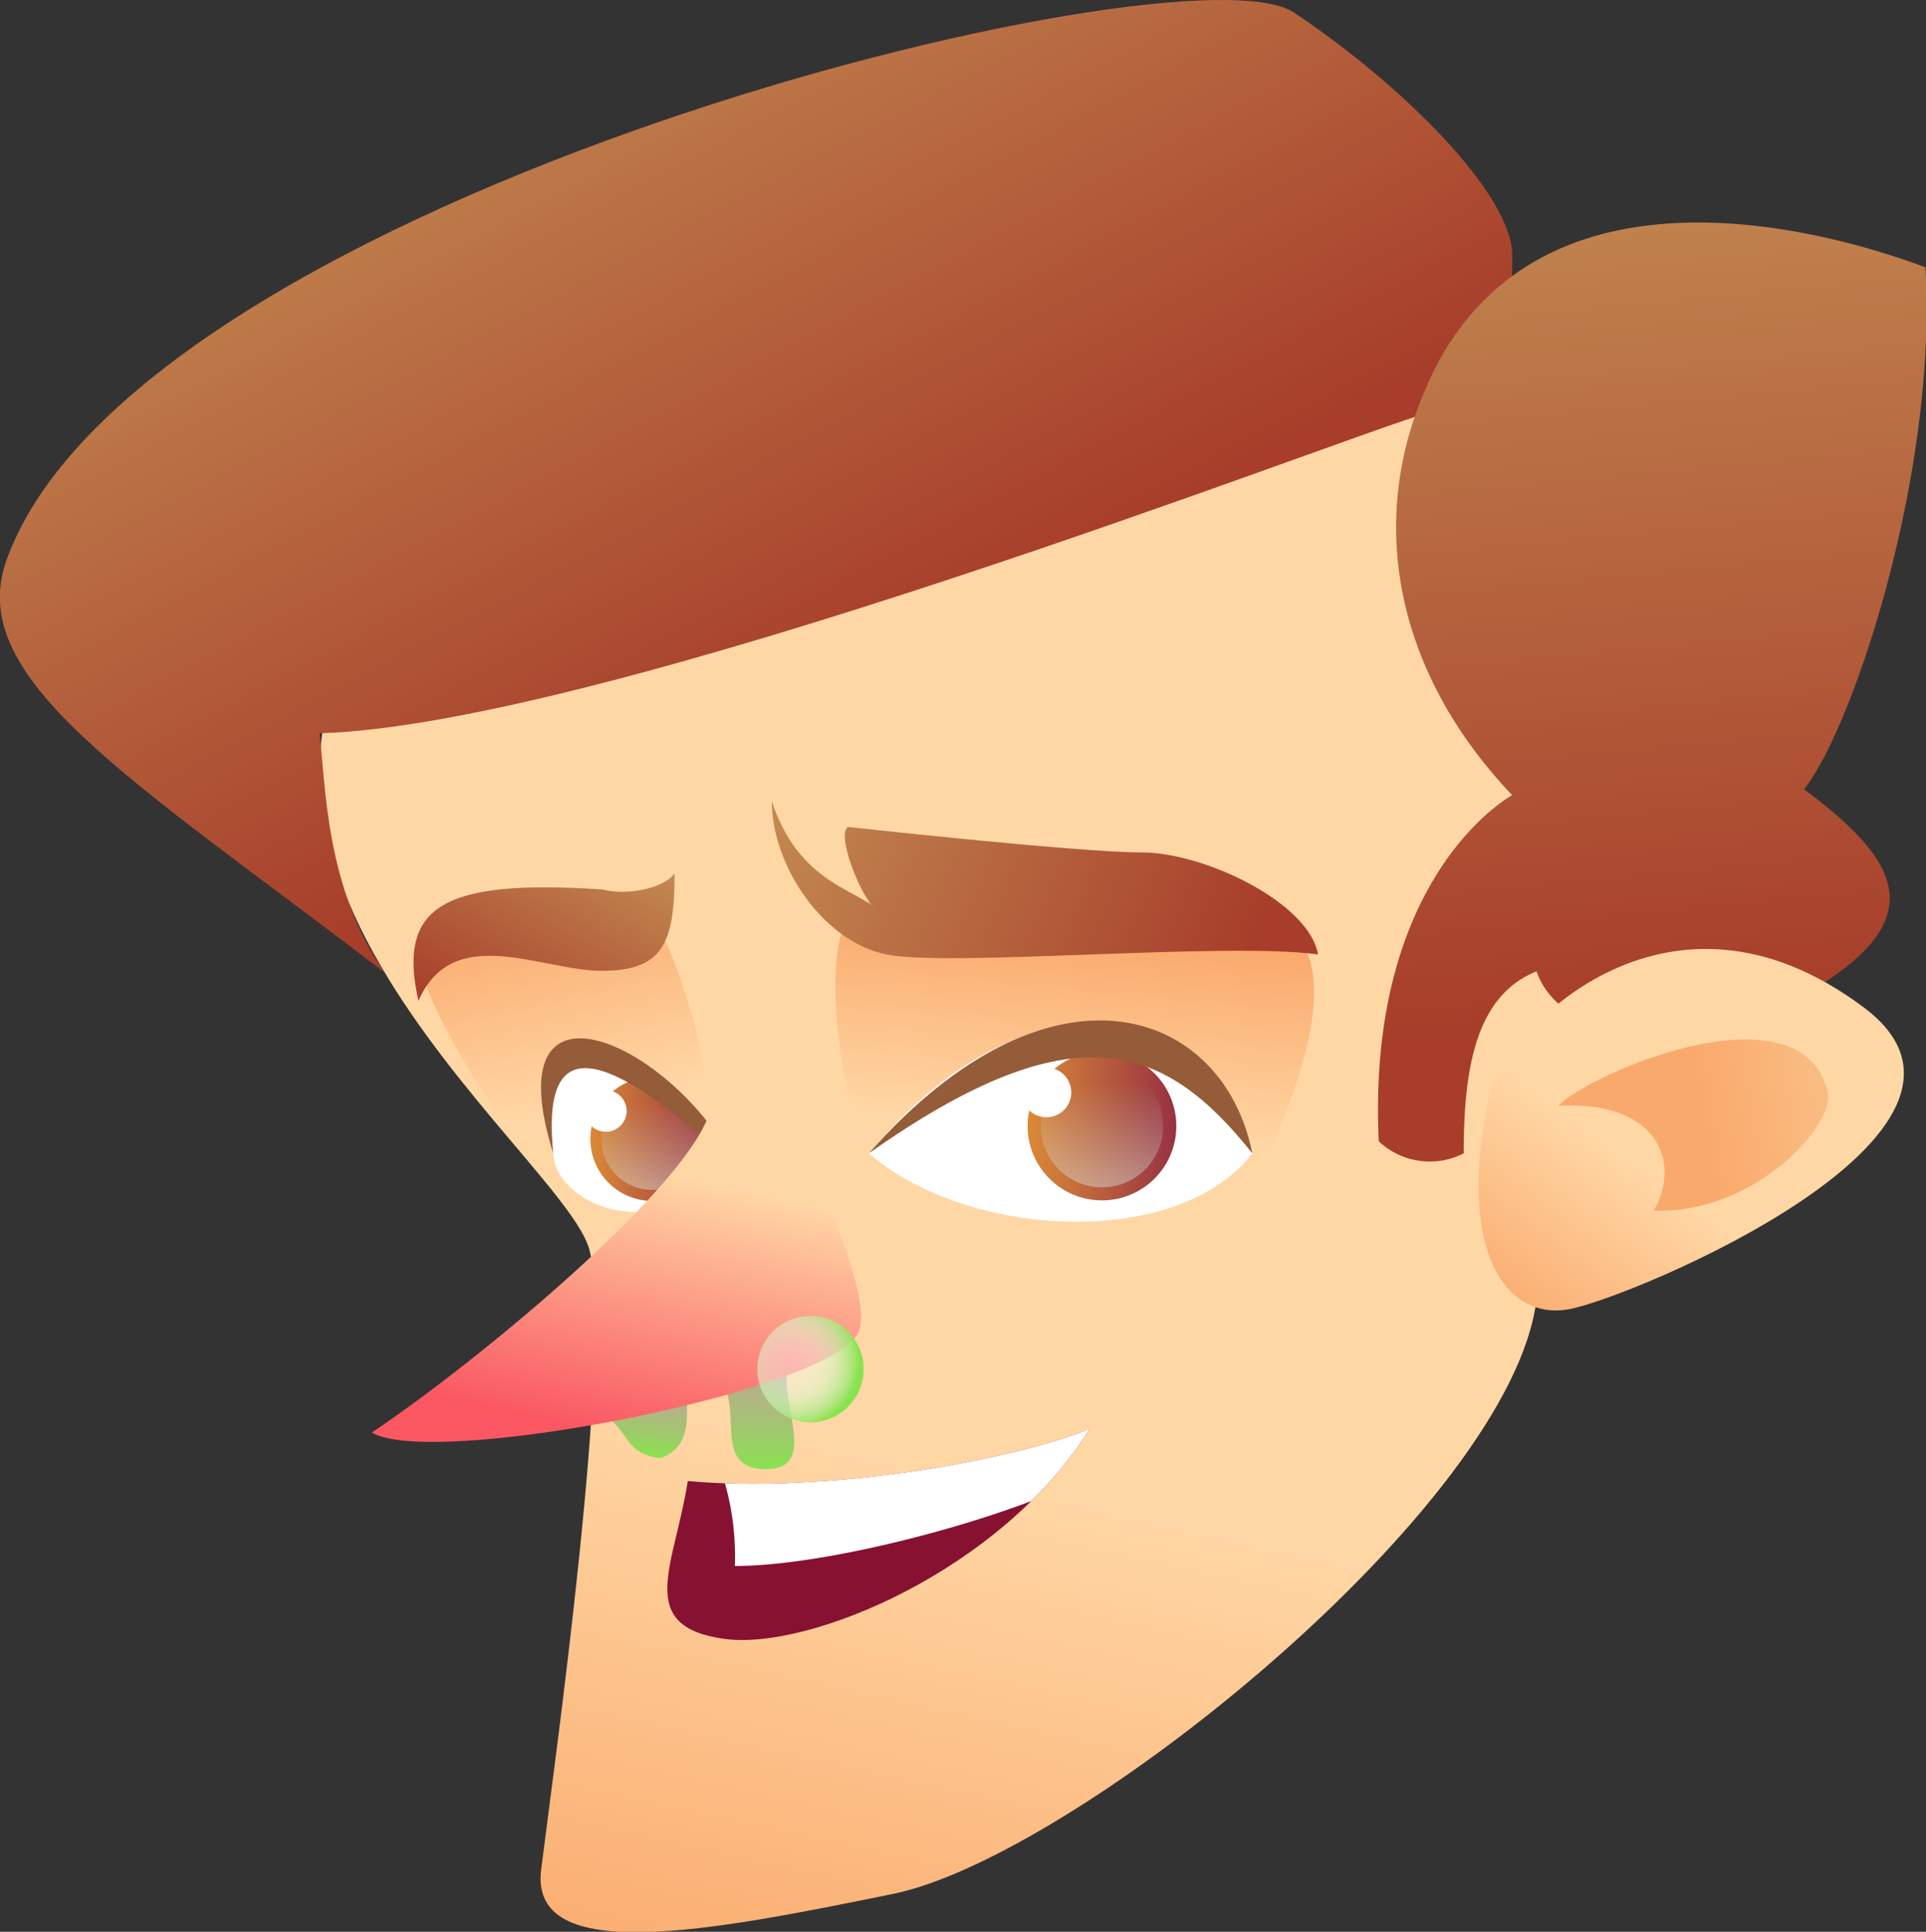 <svg xmlns="http://www.w3.org/2000/svg" xmlns:xlink="http://www.w3.org/1999/xlink" viewBox="0 0 103.61 103.93"><rect x="0" y="0" width="103.61" height="103.93" fill="#333333" stroke="none"/><defs><style>.cls-1{fill:none;}.cls-2{fill:url(#Безымянный_градиент_159);}.cls-3{fill:url(#Безымянный_градиент_1151);}.cls-4{fill:#fff;}.cls-5{clip-path:url(#clip-path);}.cls-6{fill:url(#Безымянный_градиент_2776);}.cls-7{fill:url(#Безымянный_градиент_725);}.cls-8{fill:#945c38;}.cls-9{fill:url(#Безымянный_градиент_1152);}.cls-10{fill:url(#Безымянный_градиент_2776-2);}.cls-11{fill:url(#Безымянный_градиент_725-2);}.cls-12{fill:url(#Безымянный_градиент_1434);}.cls-13{fill:url(#Безымянный_градиент_1434-2);}.cls-14{fill:#871131;}.cls-15{clip-path:url(#clip-path-2);}.cls-16{fill:url(#Безымянный_градиент_1434-3);}.cls-17{fill:url(#Безымянный_градиент_1434-4);}.cls-18{fill:url(#Безымянный_градиент_159-2);}.cls-19{fill:url(#Новый_образец_градиента_копия_4);}.cls-20{fill:url(#Безымянный_градиент_762);}.cls-21{fill:url(#Безымянный_градиент_762-2);}.cls-22{fill:url(#Безымянный_градиент_201);}.cls-23{fill:url(#Безымянный_градиент_493);}</style><linearGradient id="Безымянный_градиент_159" x1="57.22" y1="21.67" x2="38.1" y2="109.03" gradientUnits="userSpaceOnUse"><stop offset="0.64" stop-color="#ffd7a5"/><stop offset="1" stop-color="#faa96c"/></linearGradient><linearGradient id="Безымянный_градиент_1151" x1="32.95" y1="66.64" x2="28.84" y2="48.42" gradientUnits="userSpaceOnUse"><stop offset="0.39" stop-color="#ffd7a5"/><stop offset="1" stop-color="#faa96c"/></linearGradient><clipPath id="clip-path"><path class="cls-1" d="M39.56,62.7c-3.92-5.87-11.85-10.44-9.8-.65C29.86,64.66,35,67.28,39.56,62.7Z"/></clipPath><linearGradient id="Безымянный_градиент_2776" x1="31.76" y1="61.28" x2="38.42" y2="61.28" gradientUnits="userSpaceOnUse"><stop offset="0" stop-color="#db8937"/><stop offset="1" stop-color="#973143"/></linearGradient><linearGradient id="Безымянный_градиент_725" x1="45.11" y1="-49.51" x2="45.23" y2="-54.09" gradientTransform="translate(-8.07 115.09) rotate(-2.18)" gradientUnits="userSpaceOnUse"><stop offset="0" stop-color="#ddf5f5" stop-opacity="0.4"/><stop offset="1" stop-color="#c6d9db" stop-opacity="0"/></linearGradient><linearGradient id="Безымянный_градиент_1152" x1="56.5" y1="66.33" x2="58.11" y2="50.15" gradientUnits="userSpaceOnUse"><stop offset="0.34" stop-color="#ffd7a5"/><stop offset="1" stop-color="#faa96c"/></linearGradient><linearGradient id="Безымянный_градиент_2776-2" x1="55.29" y1="60.58" x2="63.28" y2="60.58" xlink:href="#Безымянный_градиент_2776"/><linearGradient id="Безымянный_градиент_725-2" x1="69.3" y1="-48.75" x2="69.44" y2="-54.26" xlink:href="#Безымянный_градиент_725"/><linearGradient id="Безымянный_градиент_1434" x1="41.63" y1="42.68" x2="66.47" y2="53.35" gradientUnits="userSpaceOnUse"><stop offset="0" stop-color="#c38951"/><stop offset="1" stop-color="#a73d2a"/></linearGradient><linearGradient id="Безымянный_градиент_1434-2" x1="32.13" y1="44.82" x2="26.26" y2="55.87" xlink:href="#Безымянный_градиент_1434"/><clipPath id="clip-path-2"><path class="cls-1" d="M37,79.68c7.18.66,17.11-1,21.61-2.8-4.7,7.57-15.08,11.94-19.66,11.29C34.13,87.49,36.29,84.25,37,79.68Z"/></clipPath><linearGradient id="Безымянный_градиент_1434-3" x1="27.74" y1="-1.05" x2="47.41" y2="35.79" xlink:href="#Безымянный_градиент_1434"/><linearGradient id="Безымянный_градиент_1434-4" x1="85.95" y1="7.33" x2="90.46" y2="54.68" xlink:href="#Безымянный_градиент_1434"/><linearGradient id="Безымянный_градиент_159-2" x1="79.49" y1="706.62" x2="64.92" y2="734.08" gradientTransform="translate(123.93 -663.9) rotate(8.35)" xlink:href="#Безымянный_градиент_159"/><linearGradient id="Новый_образец_градиента_копия_4" x1="89.17" y1="716.44" x2="73.27" y2="721.4" gradientTransform="translate(123.93 -663.9) rotate(8.35)" gradientUnits="userSpaceOnUse"><stop offset="0.64" stop-color="#fabb80"/><stop offset="1" stop-color="#faa96c"/></linearGradient><linearGradient id="Безымянный_градиент_762" x1="607.31" y1="231.05" x2="607.31" y2="236.66" gradientTransform="translate(-535.72 -238.38) rotate(7.77)" gradientUnits="userSpaceOnUse"><stop offset="0" stop-color="#c3a19b"/><stop offset="0.23" stop-color="#c0a597"/><stop offset="0.46" stop-color="#b7af8b"/><stop offset="0.69" stop-color="#a7c176"/><stop offset="0.92" stop-color="#92d95a"/><stop offset="1" stop-color="#89e34f"/></linearGradient><linearGradient id="Безымянный_градиент_762-2" x1="40.51" y1="70.49" x2="40.51" y2="79.04" gradientTransform="matrix(1, 0, 0, 1, 0, 0)" xlink:href="#Безымянный_градиент_762"/><linearGradient id="Безымянный_градиент_201" x1="36.68" y1="57.97" x2="31.69" y2="80.78" gradientUnits="userSpaceOnUse"><stop offset="0.22" stop-color="#ffd7a5"/><stop offset="0.84" stop-color="#fa5763"/></linearGradient><radialGradient id="Безымянный_градиент_493" cx="42.62" cy="73.23" r="3.62" gradientUnits="userSpaceOnUse"><stop offset="0" stop-color="#fcffff" stop-opacity="0.4"/><stop offset="0.18" stop-color="#f8fef9" stop-opacity="0.42"/><stop offset="0.36" stop-color="#edfbe8" stop-opacity="0.48"/><stop offset="0.54" stop-color="#daf7cc" stop-opacity="0.58"/><stop offset="0.72" stop-color="#c0f0a3" stop-opacity="0.71"/><stop offset="0.9" stop-color="#9fe870" stop-opacity="0.89"/><stop offset="1" stop-color="#89e34f"/></radialGradient></defs><g id="Слой_2" data-name="Слой 2"><g id="Слой_2-2" data-name="Слой 2"><path class="cls-2" d="M78.74,18.3c9.14,7.84,5.17,40.89,3.92,51.59-1.31,11.1-24.82,30-34.61,32s-19.59,3.92-18.94-1.3S33,72.5,31.72,67.28,5.6,44.42,23.89,28.75C31.72,23.52,78.74,18.3,78.74,18.3Z"/><path class="cls-3" d="M35.64,50.3c1.7,3.4,3.92,12.4,2,13.71S34,66.92,31.25,65.14s-9.32-12-8.67-14.09S34.33,47.69,35.64,50.3Z"/><path class="cls-4" d="M39.56,62.7c-3.92-5.87-11.85-10.44-9.8-.65C29.86,64.66,35,67.28,39.56,62.7Z"/><g class="cls-5"><circle class="cls-6" cx="35.09" cy="61.28" r="3.33"/><path class="cls-7" d="M37.83,61.17A2.74,2.74,0,1,1,35,58.54,2.74,2.74,0,0,1,37.83,61.17Z"/><circle class="cls-4" cx="32.59" cy="59.77" r="1.12"/></g><path class="cls-8" d="M39.56,62.7c-7.19-6.53-10.45-7.18-9.8-.65C26.5,51.6,36.29,56.17,39.56,62.7Z"/><path class="cls-9" d="M46.32,48.7c-3,1.36-.48,14.3,1.6,16.44s18.41,1.48,20.37-3.09,3.92-10.45.65-12.41S49.82,47.1,46.32,48.7Z"/><path class="cls-4" d="M46.74,62.05c10.45-12.41,19.72-5.22,20.63,0C63.33,67.28,52,66.62,46.74,62.05Z"/><circle class="cls-10" cx="59.28" cy="60.58" r="4"/><path class="cls-11" d="M62.57,60.46a3.29,3.29,0,1,1-3.41-3.16A3.28,3.28,0,0,1,62.57,60.46Z"/><circle class="cls-4" cx="56.29" cy="58.77" r="1.34"/><path class="cls-8" d="M46.74,62.05c9.8-11.1,19.06-7.83,20.63,0C62.68,56.17,57.84,54.22,46.74,62.05Z"/><path class="cls-12" d="M41.52,43.11c0,3.44,2.74,7.55,6.17,8.24s18.29-.69,23.21,0c-.45-2.75-6.06-5.49-9.49-5.49s-15.78-1.37-15.78-1.37c-.68.35.69,3.78,1.38,4.29C45.63,47.74,42.89,47.23,41.52,43.11Z"/><path class="cls-13" d="M36.29,47c0,3.77-.65,5.23-3.92,5.23s-8-2.64-9.86,1.62c-1.17-5.2,1.43-6.54,9.89-6C33.65,48.19,35.64,47.84,36.29,47Z"/><path class="cls-14" d="M37,79.68c7.18.66,17.11-1,21.61-2.8-4.7,7.57-15.08,11.94-19.66,11.29C34.13,87.49,36.29,84.25,37,79.68Z"/><g class="cls-15"><path class="cls-4" d="M39,79.81a14.33,14.33,0,0,1,.53,4.44c4.57,0,12.4-2,17-3.91,3.26-3.92,2.74-4.46,2.74-4.46Z"/></g><path class="cls-16" d="M81.35,13.73c0,3.92,0,7.18-4.57,8.49S32.7,39,17.19,39.45c.33,2.76.32,8.38,3.51,12.88C6.83,41.73-2,36.46.38,30.05,7.56,10.47,63.72-3.25,69.6.67S81.35,10.47,81.35,13.73Z"/><path class="cls-17" d="M77.58,19.11c6.23-10.76,20.75-6.69,26-4.73.65,11.1-3.92,24.82-6.53,28.08,5.23,3.92,7.23,7.16-.63,11.42C91.14,56.83,84,56.17,82.66,52.26c-3.27,1.3-3.92,5.22-3.92,9.79a4,4,0,0,1-4.57-.65C73.51,47,81.35,42.78,81.35,42.78,74.82,35.93,73.15,27.1,77.58,19.11Z"/><path class="cls-18" d="M80.1,58.94c.68-3.2,9.42-12.82,20.19-4.72,8.85,6.66-12.55,15.62-15.9,16.22S78.32,67.37,80.1,58.94Z"/><path class="cls-19" d="M83.82,59.49c5.48-.29,6.6,3.14,5.15,5.64,5.44.19,9.74-4.62,9.36-6.34C97,52.91,85.73,57.59,83.82,59.49Z"/><path class="cls-20" d="M38.51,73.45c-3.14-.43,0,4-3,5-2.62-.36-1.07-2.21-5-3C32.82,74.17,38.13,72.33,38.51,73.45Z"/><path class="cls-21" d="M44.51,71.45c-5,1,.68,7.59-3.32,7.59-3.81,0,.32-5.59-4.68-5.59C40.32,70.6,43.56,69.55,44.51,71.45Z"/><path class="cls-22" d="M46.09,71.85C44,75,23.23,79,20,77.07c5.87-3.92,17.63-13.71,18.28-17.63s3.27-3.27,3.92-.65S47.39,69.89,46.09,71.85Z"/><circle class="cls-23" cx="43.6" cy="73.66" r="2.86"/></g></g></svg>